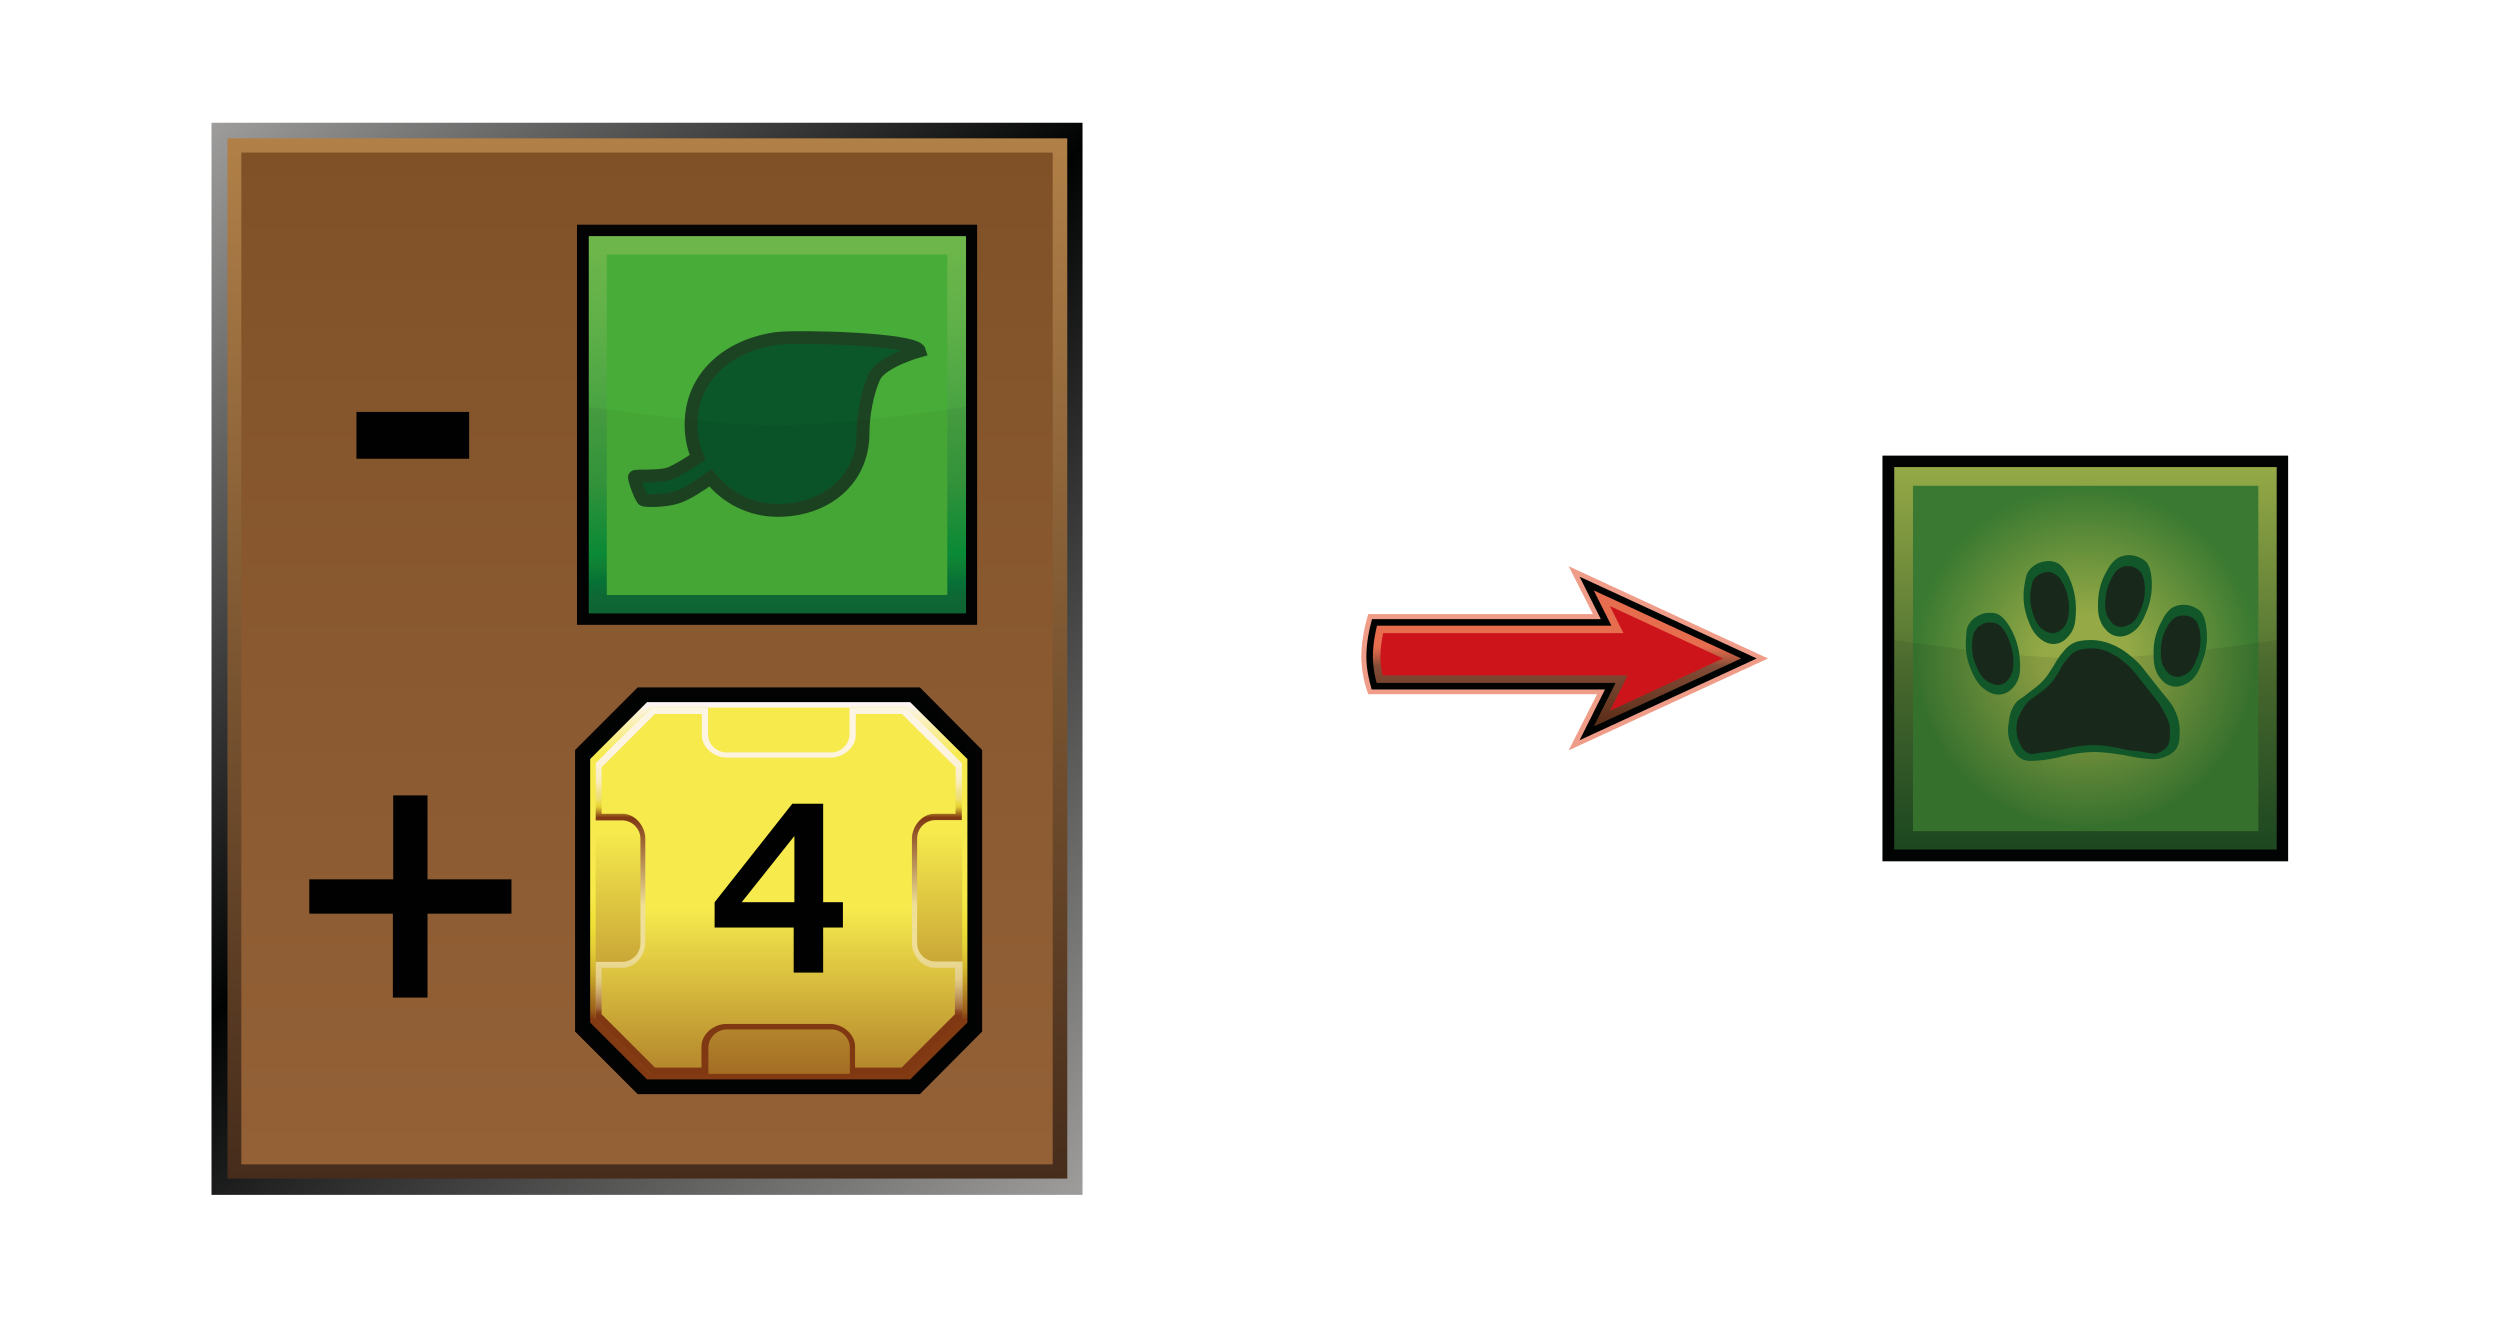 <?xml version="1.0" encoding="utf-8"?>
<!-- Generator: Adobe Illustrator 26.4.1, SVG Export Plug-In . SVG Version: 6.00 Build 0)  -->
<svg version="1.1" id="Layer" xmlns="http://www.w3.org/2000/svg" xmlns:xlink="http://www.w3.org/1999/xlink" x="0px" y="0px"
	 viewBox="0 0 721 379.9" style="enable-background:new 0 0 721 379.9;" xml:space="preserve">
<style type="text/css">
	.st0{fill:none;}
	.st1{fill:#1F1F1E;}
	.st2{opacity:0;fill:#FFFFFF;fill-opacity:0;}
	.st3{fill:#020303;}
	.st4{fill:url(#SVGID_1_);}
	.st5{fill:url(#SVGID_00000039113660901893222840000012217225454165879690_);}
	.st6{opacity:8.000000e-02;fill:#020303;enable-background:new    ;}
	.st7{fill:#115729;}
	.st8{fill:#18291B;}
	.st9{opacity:0.5;fill:#E03D15;enable-background:new    ;}
	.st10{fill:url(#SVGID_00000134970523845230472900000018266698027592530087_);}
	.st11{fill:#CD141B;}
	.st12{fill:none;stroke:#010202;stroke-width:1.88;stroke-miterlimit:10;}
	.st13{fill:url(#external-border_00000036218505953095054670000002060994333476574396_);}
	.st14{fill:url(#internal-border_00000003086024429048554780000017170390481867022465_);}
	.st15{fill:url(#bg_00000069396911542908105460000011052009849934217872_);}
	.st16{opacity:0.1;fill:url(#bgPattern_00000009573949061552771010000014682492850616144034_);enable-background:new    ;}
	.st17{fill:#010202;stroke:#030304;stroke-width:1.9;stroke-miterlimit:10;}
	.st18{fill:url(#obram_zolte_00000018225167238925079570000017873523941051880606_);}
	.st19{fill:url(#tlo_wew_00000089559059498587319400000000933556976655431569_);}
	.st20{fill:url(#obram_skosne_00000023283270013111465390000015975848943564054684_);}
	.st21{fill:url(#tlo_zew_00000016033394275983887220000009982170600200436415_);}
	.st22{fill:#030304;}
	.st23{fill:url(#SVGID_00000171719911402782343790000006613193634372956584_);}
	.st24{fill:#48AD38;}
	.st25{fill:#0B572A;stroke:#1D4422;stroke-width:3.7;stroke-miterlimit:10;}
	.st26{opacity:5.000000e-02;fill:#030304;enable-background:new    ;}
	.st27{fill:#010101;}
</style>
<pattern  y="379.9" width="19.7" height="21.7" patternUnits="userSpaceOnUse" id="Nowy_wzorek_3" viewBox="0 -21.7 19.7 21.7" style="overflow:visible;">
	<g>
		<rect y="-21.7" class="st0" width="19.7" height="21.7"/>
		<g>
			<rect y="-21.7" class="st0" width="19.7" height="21.7"/>
			<g>
				<rect y="-21.7" class="st0" width="19.7" height="21.7"/>
				<g>
					<rect y="-21.7" class="st0" width="19.7" height="21.7"/>
					<g>
						<rect y="-21.7" class="st0" width="19.7" height="21.7"/>
						<g>
							<rect y="-21.7" class="st0" width="19.7" height="21.7"/>
							<g>
								<rect y="-21.7" class="st0" width="19.7" height="21.7"/>
								<path class="st1" d="M16.6-13c2.1,2.1,2.1,5.6,0,7.7l-1.2,1.2C13.3-2,9.8-2,7.6-4.1L3.1-8.7c-2.1-2.1-2.1-5.6,0-7.7l1.2-1.2
									c2.1-2.1,5.6-2.1,7.7,0L16.6-13z"/>
							</g>
						</g>
					</g>
				</g>
			</g>
		</g>
	</g>
</pattern>
<rect x="0.5" y="0.5" class="st2" width="720" height="378.9"/>
<g id="animal">
	<rect x="542.9" y="131.4" class="st3" width="117" height="117"/>
	
		<linearGradient id="SVGID_1_" gradientUnits="userSpaceOnUse" x1="-1546.254" y1="-2095.578" x2="-1468.282" y2="-2017.605" gradientTransform="matrix(0.707 -0.707 -0.707 -0.707 213.02 -2330.149)">
		<stop  offset="0" style="stop-color:#1F4D23"/>
		<stop  offset="0.43" style="stop-color:#4B6E30"/>
		<stop  offset="1" style="stop-color:#95A946"/>
	</linearGradient>
	<rect x="546.3" y="134.7" class="st4" width="110.3" height="110.3"/>
	
		<radialGradient id="SVGID_00000052801977940012655090000013344833044233126813_" cx="601.45" cy="-60.628" r="49.785" gradientTransform="matrix(1 0 0 -1 0 129.252)" gradientUnits="userSpaceOnUse">
		<stop  offset="0.25" style="stop-color:#95A946"/>
		<stop  offset="1" style="stop-color:#397931"/>
	</radialGradient>
	
		<rect x="551.7" y="140.1" style="fill:url(#SVGID_00000052801977940012655090000013344833044233126813_);" width="99.6" height="99.6"/>
	<path id="darker" class="st6" d="M656.6,245H546.3v-60.4c0,0,34.7,5.3,55.1,5.3s55.2-5.3,55.2-5.3V245z"/>
	<path class="st7" d="M589.8,161.9c-0.3,0-3,0.4-4.6,2.6c-0.7,0.8-0.9,1.8-1.1,2.8c-0.4,2.1-1.1,5.8,0.4,10.4c0.8,2.2,1.6,4.8,4,6.6
		c0.8,0.6,2.2,1.6,4.2,1.4c2.2-0.2,3.5-1.8,4-2.4c1.9-2.2,1.9-4.7,2-7.4c0-1.3,0-5.3-2.1-9.6c-1.4-2.8-2.6-3.6-3.2-3.9
		C591.8,161.6,590.3,161.8,589.8,161.9L589.8,161.9L589.8,161.9z"/>
	<path class="st7" d="M615.7,160.3c-0.3-0.1-2.9-0.7-5.2,0.8c-0.8,0.6-1.5,1.3-2.1,2.2c-1.1,1.8-3.1,5-3.3,9.8
		c-0.1,2.4-0.2,5.1,1.5,7.6c0.6,0.8,1.6,2.2,3.5,2.7c2.1,0.6,4-0.5,4.5-0.8c2.4-1.4,3.5-3.8,4.5-6.3c0.5-1.2,1.9-5,1.4-9.7
		c-0.3-3.1-1.2-4.2-1.7-4.7C617.6,160.8,616.1,160.4,615.7,160.3L615.7,160.3L615.7,160.3z"/>
	<path class="st7" d="M572.2,176.9c-0.3,0.1-2.9,0.7-4.3,3c-0.6,0.9-0.8,1.8-0.8,2.9c-0.2,2.1-0.6,5.8,1.3,10.3
		c0.9,2.1,2,4.6,4.7,6.2c0.8,0.5,2.4,1.3,4.3,0.9c2.2-0.4,3.3-2.1,3.8-2.7c1.6-2.3,1.5-4.9,1.3-7.6c-0.1-1.3-0.5-5.2-3-9.3
		c-1.6-2.6-2.9-3.3-3.6-3.6C574.2,176.5,572.8,176.8,572.2,176.9L572.2,176.9L572.2,176.9z"/>
	<path class="st7" d="M631.3,174.6c-0.3-0.1-2.9-0.7-5.2,0.9c-0.8,0.7-1.4,1.4-2,2.4c-1,1.9-3,5.1-3,9.9c0,2.3-0.1,5.1,1.7,7.5
		c0.6,0.8,1.7,2.2,3.6,2.6c2.1,0.5,3.8-0.6,4.5-0.9c2.4-1.4,3.4-3.8,4.3-6.4c0.5-1.2,1.8-5,1.1-9.7c-0.4-3.1-1.3-4.2-1.8-4.7
		C633.3,175.1,631.8,174.7,631.3,174.6L631.3,174.6L631.3,174.6z"/>
	<path class="st8" d="M630.7,177.6c-0.2,0-2.2-0.5-3.8,0.8c-0.7,0.5-1,1-1.5,1.7c-0.8,1.4-2.2,3.8-2.2,7.4c0,1.7-0.1,3.8,1.3,5.6
		c0.4,0.6,1.2,1.7,2.6,2c1.6,0.4,2.9-0.5,3.4-0.7c1.8-1.1,2.4-2.8,3.2-4.8c0.4-0.9,1.3-3.8,0.8-7.2c-0.3-2.2-1-3.1-1.3-3.5
		C632.2,177.9,631,177.6,630.7,177.6L630.7,177.6L630.7,177.6z"/>
	<path class="st8" d="M614.9,163.4c-0.2-0.1-2.2-0.5-3.8,0.6c-0.7,0.5-1,0.9-1.5,1.7c-0.8,1.3-2.2,3.7-2.4,7.3
		c-0.1,1.7-0.2,3.8,1.1,5.6c0.4,0.6,1.1,1.7,2.5,2.1c1.6,0.4,2.9-0.4,3.4-0.6c1.8-1,2.5-2.7,3.3-4.6c0.4-0.9,1.4-3.7,1-7.1
		c-0.3-2.2-0.9-3.1-1.2-3.5C616.3,163.8,615.3,163.5,614.9,163.4L614.9,163.4L614.9,163.4z"/>
	<path class="st8" d="M590.1,165c-0.2,0-2.2,0.3-3.4,1.9c-0.5,0.7-0.7,1.3-0.8,2.1c-0.3,1.5-0.8,4.2,0.3,7.7c0.6,1.6,1.1,3.6,3,4.9
		c0.6,0.4,1.7,1.1,3.1,1c1.6-0.2,2.5-1.3,2.9-1.7c1.3-1.6,1.4-3.5,1.5-5.4c0-0.9,0-3.9-1.6-7c-1-2.1-2-2.6-2.3-2.8
		C591.6,164.8,590.5,164.9,590.1,165L590.1,165L590.1,165z"/>
	<path class="st8" d="M572.9,179.6c-0.2,0-2.2,0.5-3.3,2.3c-0.5,0.8-0.6,1.4-0.7,2.2c-0.2,1.6-0.5,4.5,1,7.9
		c0.7,1.6,1.5,3.6,3.6,4.7c0.7,0.4,1.9,1,3.3,0.8c1.6-0.3,2.5-1.6,2.8-2.1c1.2-1.8,1.1-3.8,1-5.8c-0.1-1-0.4-4-2.2-7.1
		c-1.2-2.1-2.2-2.5-2.7-2.7C574.4,179.3,573.2,179.6,572.9,179.6L572.9,179.6L572.9,179.6z"/>
	<path class="st7" d="M602.2,184.6c-1.3,0.1-2.7,0.1-4.3,0.9c-1.8,0.9-2.8,2.4-3.8,3.6c-0.8,1.1-0.8,1.2-2,3.2
		c-1.1,1.7-1.7,2.7-2.7,3.8c-1.2,1.4-2.4,2.2-4.6,3.9c-2.3,1.8-2.5,1.7-3.2,2.4c-1.6,1.9-2,3.9-2.2,5.4c-0.2,1.3-0.7,3.8,0.4,6.6
		c0.5,1.2,1.3,3.6,3.5,4.6c0.8,0.4,1.7,0.5,3.8,0.4c3.5-0.2,5.8-0.8,7.9-1.3c2.4-0.6,5-1.1,8.2-1.2c3.8-0.1,7.2,0.6,9,0.8
		c2.1,0.4,3.6,0.8,6.5,1.1c2.4,0.3,3.7,0.2,5.1-0.3c0.8-0.3,2.3-0.8,3.5-2.1c1.2-1.5,1.3-3.1,1.3-4.8c0.1-1.1,0.1-3.8-1.5-7
		c-0.7-1.4-1.2-2.1-3.4-4.7c-5.8-7.2-6.1-8.1-8.4-10c-1.4-1.2-2.8-2.4-5-3.5C609,185.8,606.1,184.4,602.2,184.6L602.2,184.6
		L602.2,184.6z"/>
	<path class="st8" d="M602.5,187c-1.1,0.1-2.3,0.1-3.8,0.8c-1.5,0.8-2.4,2.1-3.2,3.1c-0.8,0.9-0.7,1-1.7,2.8
		c-0.9,1.5-1.5,2.4-2.3,3.3c-1,1.2-2.1,2-4,3.4c-2.1,1.6-2.2,1.4-2.8,2.2c-1.4,1.6-2.6,4-2.9,5.2c-0.2,1.1-0.6,3.2,0.3,5.6
		c0.4,1.1,1.1,3.1,3,3.9c0.8,0.4,2.4-0.1,4.1-0.3c3-0.2,5.1-0.8,6.8-1.1c2.1-0.5,4.3-0.9,7-1c3.3-0.1,6.2,0.5,7.8,0.8
		c1.8,0.4,3.1,0.8,5.5,0.9c2.1,0.2,4.6,1,5.7,0.7c0.8-0.2,2-0.8,3-2c1-1.2,0.8-3.9,0.8-5.4c0.1-0.9-0.8-3-2.3-5.7
		c-0.8-1.3-1.1-1.8-2.9-4c-5-6.2-5.2-6.9-7.2-8.6c-1.2-1-2.4-2.1-4.3-3C608.3,188,605.8,186.8,602.5,187L602.5,187L602.5,187z"/>
</g>
<g id="arrow">
	<path class="st9" d="M509.9,189.9l-57.5-26.6l7,13.8h-64.8c0,0-2,6.2-2,12.2s2,10.9,2,10.9h66l-8.2,16.2L509.9,189.9L509.9,189.9
		L509.9,189.9z"/>
	
		<linearGradient id="SVGID_00000176750476892576381340000013094422505622484864_" gradientUnits="userSpaceOnUse" x1="449.665" y1="2071.867" x2="449.665" y2="2028.627" gradientTransform="matrix(1 0 0 1 0 -1860.341)">
		<stop  offset="0" style="stop-color:#542913"/>
		<stop  offset="0.45" style="stop-color:#542913;stop-opacity:0.7"/>
		<stop  offset="0.58" style="stop-color:#E03D15;stop-opacity:0.5"/>
		<stop  offset="1" style="stop-color:#E03D15;stop-opacity:0.5"/>
	</linearGradient>
	<path style="fill:url(#SVGID_00000176750476892576381340000013094422505622484864_);" d="M464.4,197.9h-68.1
		c-0.5-1.8-1.3-5-1.3-8.5c0-3.8,0.8-7.7,1.4-9.9h66.8l-5.6-11.2l46.8,21.6l-46.8,21.6L464.4,197.9L464.4,197.9L464.4,197.9
		L464.4,197.9z"/>
	<path class="st11" d="M469.4,194.8h-70.7c-0.3-1.5-0.6-3.4-0.6-5.4c0-2.4,0.4-4.8,0.8-6.8h69.3l-3.9-7.8l32.6,15.1L464.3,205
		L469.4,194.8L469.4,194.8L469.4,194.8z"/>
	<path class="st12" d="M464.4,197.9h-68.1c-0.5-1.8-1.3-5-1.3-8.5c0-3.8,0.8-7.7,1.4-9.9h66.8l-5.6-11.2l46.8,21.6l-46.8,21.6
		L464.4,197.9L464.4,197.9L464.4,197.9L464.4,197.9z"/>
</g>
<g id="prodBg">
	
		<linearGradient id="external-border_00000085247613064349307990000007145195148833651389_" gradientUnits="userSpaceOnUse" x1="326.704" y1="2189.856" x2="46.476" y2="1909.657" gradientTransform="matrix(1 0 0 1 0 -1859.801)">
		<stop  offset="0" style="stop-color:#9E9D9C"/>
		<stop  offset="0.54" style="stop-color:#010202"/>
		<stop  offset="1" style="stop-color:#9E9D9C"/>
	</linearGradient>
	
		<rect id="external-border" x="61" y="35.4" style="fill:url(#external-border_00000085247613064349307990000007145195148833651389_);" width="251.2" height="309.2"/>
	
		<linearGradient id="internal-border_00000083771107830274898370000016127016969871772844_" gradientUnits="userSpaceOnUse" x1="186.665" y1="2199.771" x2="186.665" y2="1899.751" gradientTransform="matrix(1 0 0 1 0 -1859.801)">
		<stop  offset="0" style="stop-color:#462C1B"/>
		<stop  offset="1" style="stop-color:#B18048"/>
	</linearGradient>
	
		<rect id="internal-border" x="65.6" y="39.9" style="fill:url(#internal-border_00000083771107830274898370000016127016969871772844_);" width="242.2" height="300"/>
	
		<linearGradient id="bg_00000075846717415973089550000002499959041628267184_" gradientUnits="userSpaceOnUse" x1="186.6" y1="2195.601" x2="186.6" y2="1903.781" gradientTransform="matrix(1 0 0 1 0 -1859.801)">
		<stop  offset="0" style="stop-color:#946137"/>
		<stop  offset="1" style="stop-color:#805127"/>
	</linearGradient>
	
		<rect id="bg" x="69.6" y="44" style="fill:url(#bg_00000075846717415973089550000002499959041628267184_);" width="234" height="291.8"/>
	
		<pattern  id="bgPattern_00000177457280421188513210000016908939674562444964_" xlink:href="#Nowy_wzorek_3" patternTransform="matrix(1 0 0 1 44.5 34393.152)">
	</pattern>
	
		<rect id="bgPattern" x="69.6" y="44" style="opacity:0.1;fill:url(#bgPattern_00000177457280421188513210000016908939674562444964_);enable-background:new    ;" width="234" height="291.8"/>
</g>
<g id="mln">
	<polygon id="obram_czarne" class="st17" points="184.3,199.2 166.8,216.7 166.8,297.1 184.3,314.6 264.9,314.6 282.3,297.1 
		282.3,216.7 264.9,199.2 	"/>
	
		<linearGradient id="obram_zolte_00000003076995166755401090000001656923951721384085_" gradientUnits="userSpaceOnUse" x1="224.61" y1="2172.141" x2="224.61" y2="2063.291" gradientTransform="matrix(1 0 0 1 0 -1860.811)">
		<stop  offset="0.16" style="stop-color:#823A13"/>
		<stop  offset="0.18" style="stop-color:#985C1A"/>
		<stop  offset="0.22" style="stop-color:#AE7D22"/>
		<stop  offset="0.26" style="stop-color:#C39D26"/>
		<stop  offset="0.3" style="stop-color:#D6B92E"/>
		<stop  offset="0.35" style="stop-color:#E4CF36"/>
		<stop  offset="0.41" style="stop-color:#EFE036"/>
		<stop  offset="0.48" style="stop-color:#F6E947"/>
		<stop  offset="0.58" style="stop-color:#F8EA4E"/>
		<stop  offset="0.86" style="stop-color:#F6EA4D"/>
		<stop  offset="1" style="stop-color:#FCF4F9"/>
	</linearGradient>
	<polygon id="obram_zolte" style="fill:url(#obram_zolte_00000003076995166755401090000001656923951721384085_);" points="
		186.6,202.5 170.2,218.9 170.2,294.9 186.6,311.3 262.5,311.3 279,294.9 279,218.9 262.5,202.5 	"/>
	
		<linearGradient id="tlo_wew_00000103258385791802526440000013491467218561908898_" gradientUnits="userSpaceOnUse" x1="224.61" y1="2057.492" x2="224.61" y2="2223.871" gradientTransform="matrix(1 0 0 1 0 -1860.811)">
		<stop  offset="0.26" style="stop-color:#F6EA4D"/>
		<stop  offset="0.86" style="stop-color:#803813"/>
	</linearGradient>
	<polygon id="tlo_wew" style="fill:url(#tlo_wew_00000103258385791802526440000013491467218561908898_);" points="187.7,204.1 
		171.8,220.1 171.8,293.7 187.7,309.7 261.5,309.7 277.5,293.7 277.5,220.1 261.5,204.1 	"/>
	
		<linearGradient id="obram_skosne_00000176033350300648370940000017433774872792200837_" gradientUnits="userSpaceOnUse" x1="224.66" y1="2170.641" x2="224.66" y2="2064.921" gradientTransform="matrix(1 0 0 1 0 -1860.811)">
		<stop  offset="0.16" style="stop-color:#803813"/>
		<stop  offset="0.17" style="stop-color:#8C471E"/>
		<stop  offset="0.18" style="stop-color:#A26B3C"/>
		<stop  offset="0.2" style="stop-color:#B78954"/>
		<stop  offset="0.22" style="stop-color:#C7A468"/>
		<stop  offset="0.24" style="stop-color:#D7BB7A"/>
		<stop  offset="0.26" style="stop-color:#E2CC88"/>
		<stop  offset="0.3" style="stop-color:#EAD891"/>
		<stop  offset="0.34" style="stop-color:#EEDE97"/>
		<stop  offset="0.46" style="stop-color:#EFE097"/>
		<stop  offset="0.7" style="stop-color:#803813"/>
		<stop  offset="0.73" style="stop-color:#E6D234"/>
		<stop  offset="0.74" style="stop-color:#EBD948"/>
		<stop  offset="0.75" style="stop-color:#EEDE6D"/>
		<stop  offset="0.77" style="stop-color:#F0E28A"/>
		<stop  offset="0.79" style="stop-color:#F8EBAA"/>
		<stop  offset="0.8" style="stop-color:#F8EDBF"/>
		<stop  offset="0.83" style="stop-color:#FAF0CF"/>
		<stop  offset="0.85" style="stop-color:#FCF2DA"/>
		<stop  offset="0.89" style="stop-color:#FDF4E1"/>
		<stop  offset="0.99" style="stop-color:#FDF5E3"/>
	</linearGradient>
	<path id="obram_skosne" style="fill:url(#obram_skosne_00000176033350300648370940000017433774872792200837_);" d="M269.8,277.3
		c-2.9,0-5.3-2.4-5.3-5.3v-30.2c0-2.9,2.4-5.3,5.3-5.3h7.6v-16.4l-15.9-16h-16.5v7.6c0,2.9-2.4,5.3-5.3,5.3h-30.2
		c-2.9,0-5.3-2.4-5.3-5.3v-7.6h-16.4l-16,16v16.5h7.6c2.9,0,5.3,2.4,5.3,5.3v30.2c0,2.9-2.4,5.3-5.3,5.3h-7.6v16.4l16,16h16.5v-7.6
		c0-2.9,2.4-5.3,5.3-5.3h30.2c2.9,0,5.3,2.4,5.3,5.3v7.6h16.5l16-16v-16.5H269.8L269.8,277.3z"/>
	
		<linearGradient id="tlo_zew_00000169515666195931498620000006772316273693080247_" gradientUnits="userSpaceOnUse" x1="224.585" y1="2080.401" x2="224.585" y2="2243.581" gradientTransform="matrix(1 0 0 1 0 -1860.811)">
		<stop  offset="0.26" style="stop-color:#F6EA4D"/>
		<stop  offset="0.77" style="stop-color:#803813"/>
	</linearGradient>
	<path id="tlo_zew" style="fill:url(#tlo_zew_00000169515666195931498620000006772316273693080247_);" d="M269.5,279.1
		c-3.6,0-6.5-3.6-6.5-7.2v-30c0-3.6,2.9-7.2,6.5-7.2h6.1v-13.4l-15.5-15.4h-13.3v6.1c0,3.6-3.6,6.5-7.2,6.5h-30
		c-3.6,0-7.2-2.9-7.2-6.5v-6.1h-13.5l-15.4,15.4v13.4h6.1c3.6,0,6.5,3.6,6.5,7.2v30c0,3.6-2.9,7.2-6.5,7.2h-6.1v13.4l15.4,15.4h13.4
		v-6.1c0-3.6,3.6-6.5,7.2-6.5h29.9c3.6,0,7.2,2.9,7.2,6.5v6.1H260l15.4-15.4v-13.4H269.5L269.5,279.1z"/>
</g>
<g id="plant">
	<rect x="166.4" y="64.8" class="st22" width="115.4" height="115.4"/>
	
		<linearGradient id="SVGID_00000134951175674689453120000009197932560125833389_" gradientUnits="userSpaceOnUse" x1="-1593.273" y1="-1382.869" x2="-1516.34" y2="-1305.876" gradientTransform="matrix(0.707 -0.707 -0.707 -0.707 372.95 -1927.509)">
		<stop  offset="0" style="stop-color:#0F6936"/>
		<stop  offset="4.000000e-02" style="stop-color:#0F6C37"/>
		<stop  offset="8.000000e-02" style="stop-color:#077739"/>
		<stop  offset="0.13" style="stop-color:#108837"/>
		<stop  offset="0.15" style="stop-color:#0A9039"/>
		<stop  offset="0.35" style="stop-color:#36993D"/>
		<stop  offset="0.76" style="stop-color:#5FB048"/>
		<stop  offset="1" style="stop-color:#6FB74B"/>
	</linearGradient>
	
		<rect x="169.8" y="68.1" style="fill:url(#SVGID_00000134951175674689453120000009197932560125833389_);" width="108.8" height="108.8"/>
	<rect x="175" y="73.4" class="st24" width="98.2" height="98.2"/>
	<path id="leaf" class="st25" d="M224.1,97.6c-14.1,1.9-24.8,11.1-24.8,24.8c0,3.3,0.6,6.6,1.9,9.5c-2.6,1.8-6.4,4.1-8.2,4.7
		c-3.2,1.1-9.7,0.4-10,0.9c-0.3,0.5,1.9,6.4,2.6,6.7c0.8,0.3,6.7,0.3,10-0.9c2.4-0.8,6.8-3.6,9.3-5.5c4.6,5.8,11.6,9.4,19.4,9.4
		c13.7,0,24.6-8.6,24.6-22.3c0-5.3,1.3-11.9,3.2-16.1c2.1-4.6,13.1-7.6,13.1-7.6C264.1,97.6,229.7,96.9,224.1,97.6L224.1,97.6
		L224.1,97.6L224.1,97.6z"/>
	<path id="darker-2" class="st26" d="M278.5,176.9H169.8v-59.6c0,0,34.3,5.3,54.4,5.3s54.4-5.3,54.4-5.3V176.9z"/>
</g>
<path class="st27" d="M228.9,280.5v-13h-22.8v-7.3l22.4-28.4h8.9v28.4h5.7v7.3h-5.7v13H228.9z M213.9,260.2h15.2v-19.1L213.9,260.2z
	"/>
<path class="st27" d="M113.3,287.7v-24.2H89.2v-9.9h24.2v-24.2h9.9v24.2h24.2v9.9h-24.2v24.2C123.2,287.7,113.3,287.7,113.3,287.7z"
	/>
<path class="st27" d="M102.8,132.3v-13.5h32.5v13.5H102.8z"/>
</svg>
